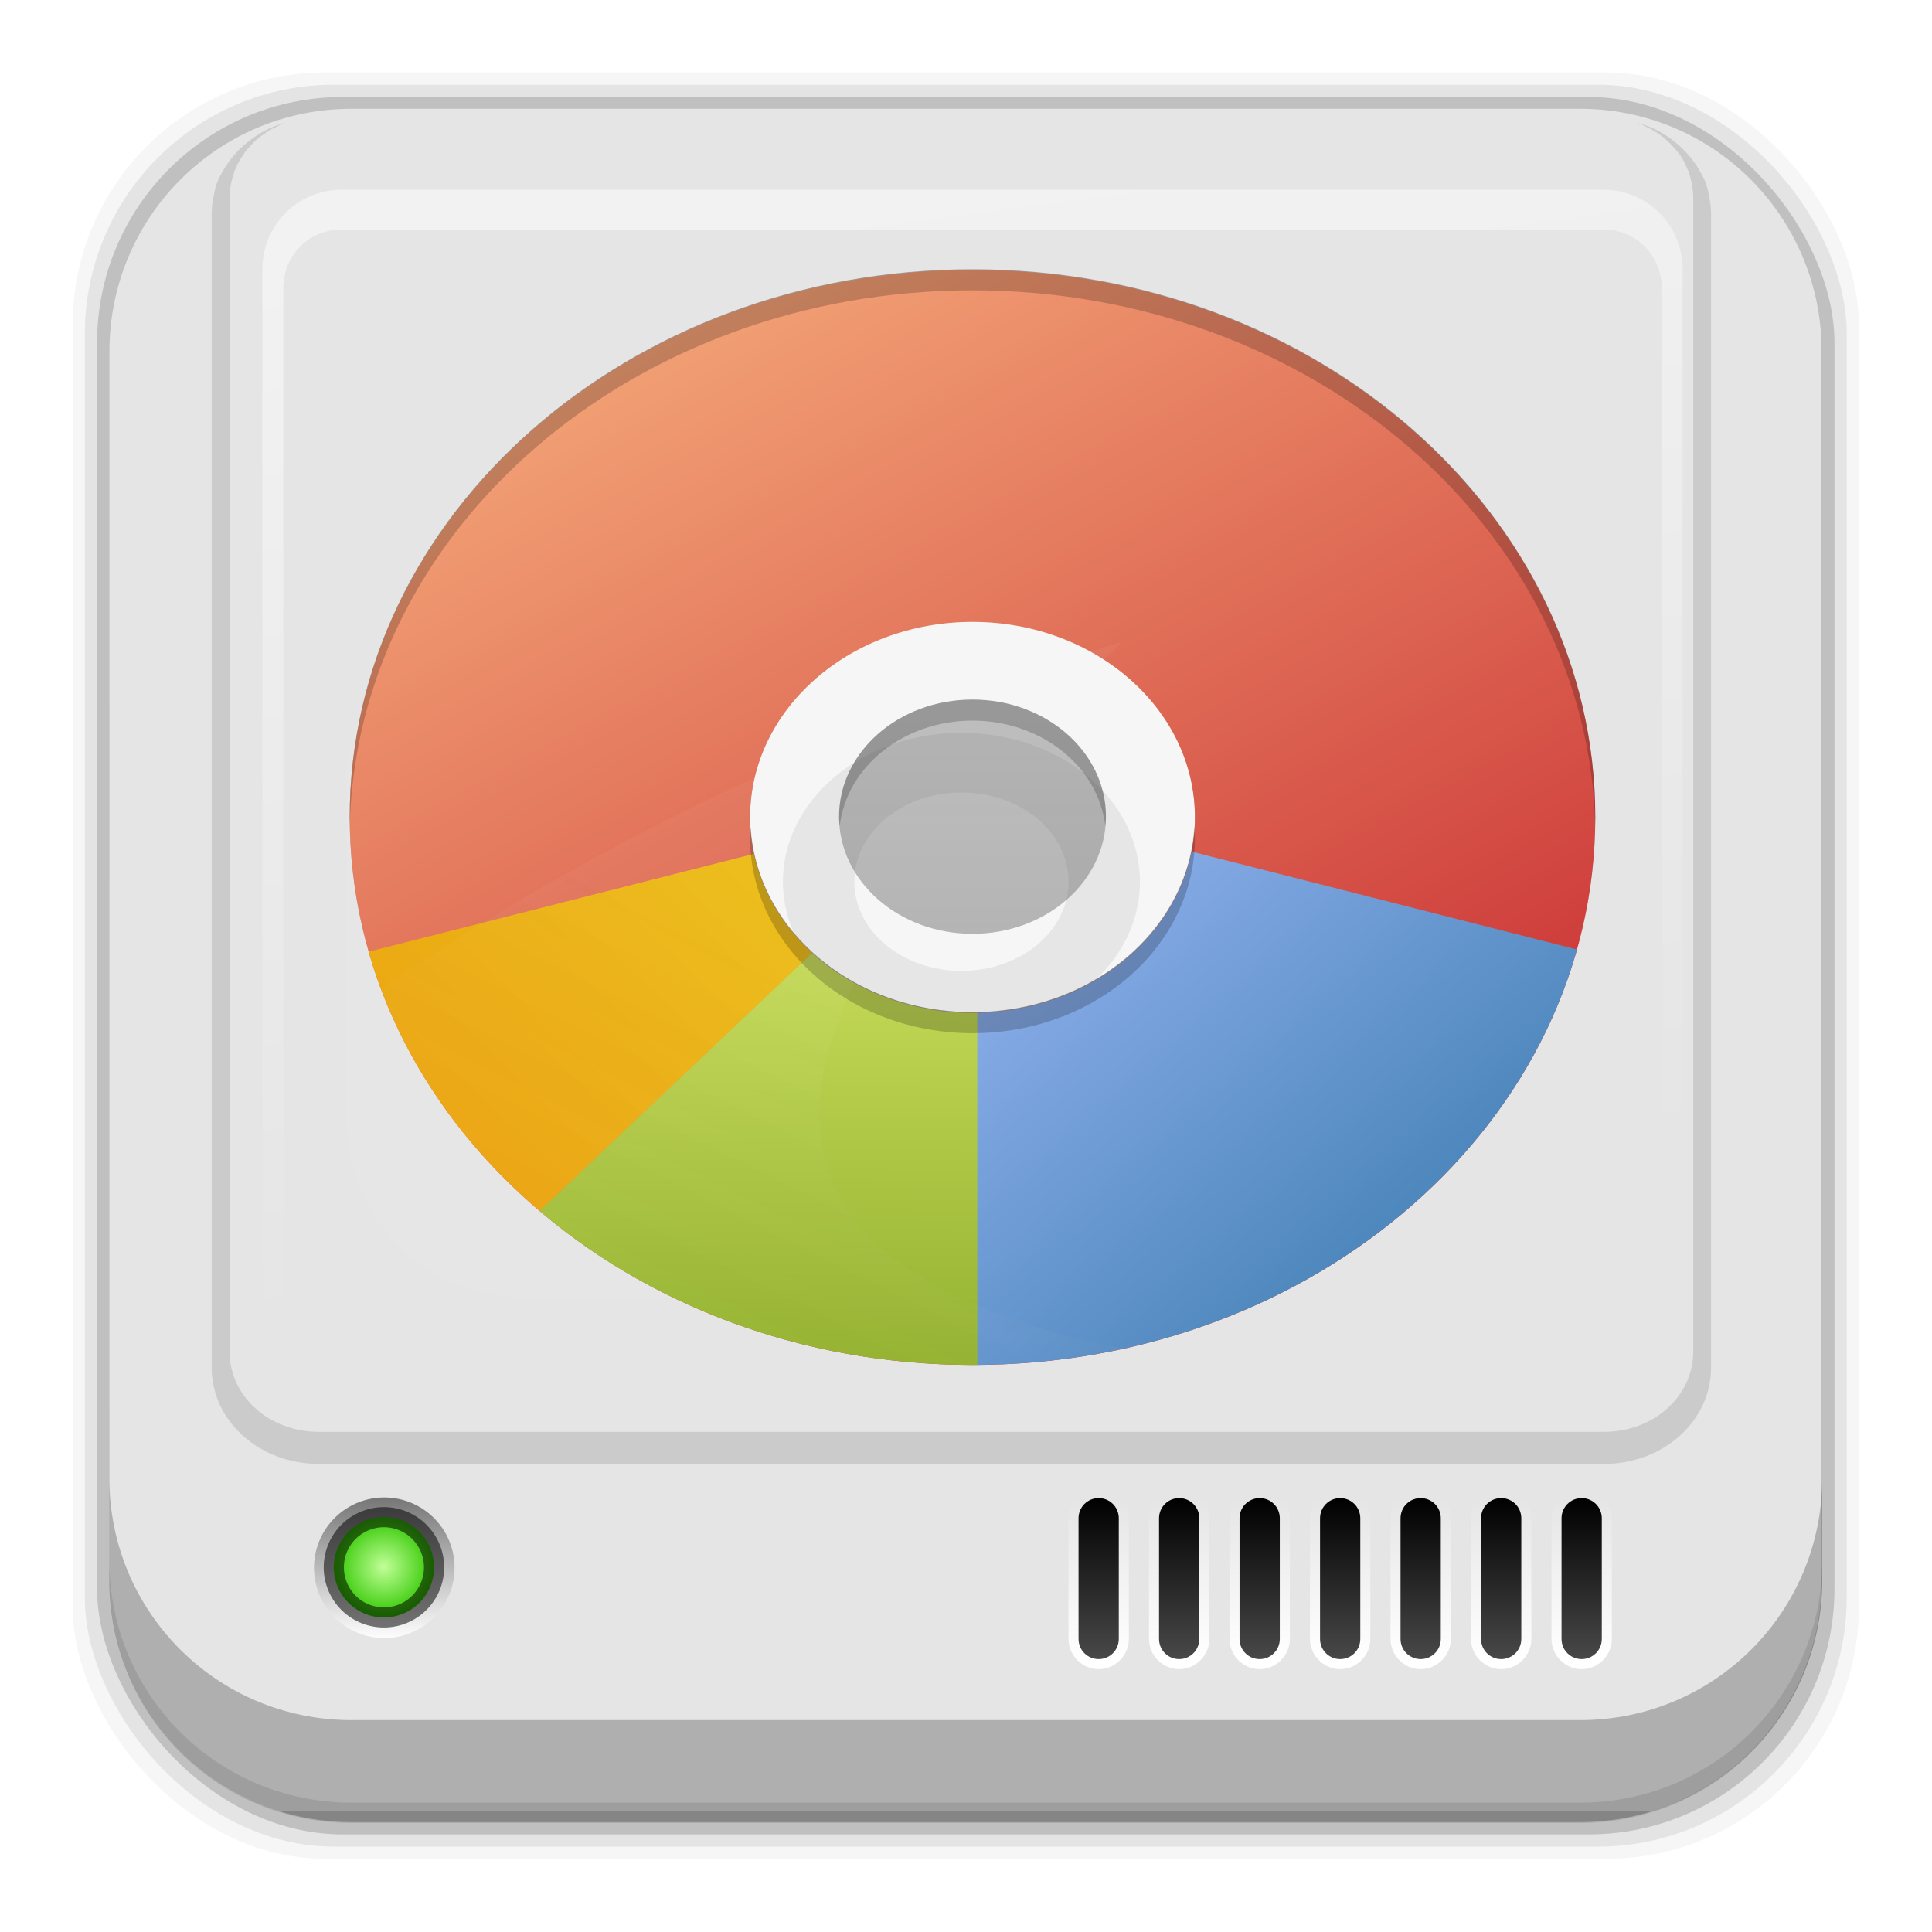 <?xml version="1.0" encoding="UTF-8" standalone="no"?>
<!-- Created with Inkscape (http://www.inkscape.org/) -->

<svg
   xmlns:dc="http://purl.org/dc/elements/1.1/"
   xmlns:cc="http://creativecommons.org/ns#"
   xmlns:rdf="http://www.w3.org/1999/02/22-rdf-syntax-ns#"
   xmlns:svg="http://www.w3.org/2000/svg"
   xmlns="http://www.w3.org/2000/svg"
   xmlns:xlink="http://www.w3.org/1999/xlink"
   xmlns:sodipodi="http://sodipodi.sourceforge.net/DTD/sodipodi-0.dtd"
   xmlns:inkscape="http://www.inkscape.org/namespaces/inkscape"
   id="svg2"
   height="96"
   width="96"
   version="1.1"
   inkscape:version="0.48.5 r10040"
   sodipodi:docname="gparted.svg">
  <sodipodi:namedview
     pagecolor="#ffffff"
     bordercolor="#666666"
     borderopacity="1"
     objecttolerance="10"
     gridtolerance="10"
     guidetolerance="10"
     inkscape:pageopacity="0"
     inkscape:pageshadow="2"
     inkscape:window-width="640"
     inkscape:window-height="480"
     id="namedview84719" />
  <defs
     id="defs4">
    <linearGradient
       id="linearGradient3700-0">
      <stop
         id="stop3702-2"
         stop-color="#70a83e"
         offset="0" />
      <stop
         id="stop3704-9"
         stop-color="#9fd058"
         offset="1" />
    </linearGradient>
    <linearGradient
       id="linearGradient4982"
       y2="5.988"
       xlink:href="#linearGradient3700-0"
       gradientUnits="userSpaceOnUse"
       x2="48"
       gradientTransform="translate(101.91 941.34)"
       y1="90"
       x1="48" />
    <linearGradient
       id="linearGradient3737-745">
      <stop
         id="stop3739-15"
         stop-color="#fff"
         offset="0" />
      <stop
         id="stop3741-983"
         stop-color="#fff"
         stop-opacity="0"
         offset="1" />
    </linearGradient>
    <filter
       id="filter3179"
       height="1.923"
       width="1.59"
       color-interpolation-filters="sRGB"
       y="-.462"
       x="-.295">
      <feGaussianBlur
         id="feGaussianBlur3181"
         stdDeviation="6.696" />
    </filter>
    <filter
       id="filter4030"
       height="1.399"
       width="1.37"
       color-interpolation-filters="sRGB"
       y="-.199"
       x="-.185">
      <feGaussianBlur
         id="feGaussianBlur4032"
         stdDeviation="4.32" />
    </filter>
    <linearGradient
       id="linearGradient3767-3">
      <stop
         id="stop3769-0"
         stop-color="#4d4d4d"
         stop-opacity=".707"
         offset="0" />
      <stop
         id="stop3771-1"
         stop-color="#4d4d4d"
         stop-opacity=".314"
         offset="1" />
    </linearGradient>
    <clipPath
       id="clipPath3246">
      <path
         id="path3248"
         opacity=".2"
         style="color:#000000"
         d="m48 113.14c-16.512 0-29.898 12.43-29.898 27.763s13.386 27.763 29.898 27.763 29.898-12.43 29.898-27.763-13.386-27.763-29.898-27.763zm0 17.852c5.897 0 10.678 4.434 10.678 9.911 0 5.476-4.781 9.911-10.678 9.911s-10.678-4.434-10.678-9.911c0-5.476 4.781-9.911 10.678-9.911z" />
    </clipPath>
    <clipPath
       id="clipPath3951-8">
      <path
         id="path3953-7"
         d="m-0.107 7.759c-0.408 0.408-0.406 1.073 0.011 1.49l9.794 9.795c0.417 0.417 1.082 0.42 1.49 0.011l11.789-11.789c0.408-0.409 0.406-1.073-0.011-1.491l-9.795-9.794c-0.417-0.417-1.082-0.42-1.49-0.011l-11.789 11.789z"
         fill="#fff" />
    </clipPath>
    <clipPath
       id="clipPath3306-6">
      <rect
         id="rect3308-1"
         rx="4"
         ry="4"
         height="60"
         width="72"
         y="12"
         x="12"
         fill="#fff" />
    </clipPath>
    <filter
       id="filter3642-5"
       height="1.36"
       width="1.245"
       color-interpolation-filters="sRGB"
       y="-.18"
       x="-.123">
      <feGaussianBlur
         id="feGaussianBlur3644-9"
         stdDeviation="3.178" />
    </filter>
    <linearGradient
       id="linearGradient29739"
       y2="88.011"
       gradientUnits="userSpaceOnUse"
       x2="67.071"
       gradientTransform="translate(-2.409 950.75)"
       y1="80"
       x1="67.071">
      <stop
         id="stop4227-2"
         offset="0" />
      <stop
         id="stop4229-1"
         stop-color="#484848"
         offset="1" />
    </linearGradient>
    <linearGradient
       id="linearGradient29742"
       y2="88.011"
       xlink:href="#linearGradient3737-745"
       gradientUnits="userSpaceOnUse"
       x2="67.071"
       gradientTransform="matrix(1 0 0 -1 -2.409 1118.8)"
       y1="80"
       x1="67.071" />
    <linearGradient
       id="linearGradient29760"
       y2="85.062"
       gradientUnits="userSpaceOnUse"
       x2="20.179"
       y1="85.062"
       x1="16">
      <stop
         id="stop3378-0"
         stop-color="#767676"
         offset="0" />
      <stop
         id="stop3380-1"
         stop-color="#fdfdfd"
         offset="1" />
    </linearGradient>
    <radialGradient
       id="radialGradient29762"
       gradientUnits="userSpaceOnUse"
       cy="85.062"
       cx="18.089"
       gradientTransform="matrix(1 0 0 1.004 0 -.364)"
       r="2.089">
      <stop
         id="stop3368-1"
         stop-color="#c1ff97"
         offset="0" />
      <stop
         id="stop3370-4"
         stop-color="#30c700"
         offset="1" />
    </radialGradient>
    <linearGradient
       id="linearGradient29818"
       y2="16"
       xlink:href="#linearGradient3767-3"
       gradientUnits="userSpaceOnUse"
       x2="56"
       gradientTransform="matrix(1.105 0 0 1.046 -4.725 950.9)"
       y1="72"
       x1="56" />
    <linearGradient
       id="linearGradient29833"
       y2="19.161"
       xlink:href="#linearGradient3737-745"
       gradientUnits="userSpaceOnUse"
       x2="48"
       gradientTransform="matrix(.98 0 0 -.989 1.275 1037)"
       y1="72"
       x1="41.042" />
    <linearGradient
       id="linearGradient29836"
       y2="60.151"
       gradientUnits="userSpaceOnUse"
       x2="78.93"
       gradientTransform="translate(0,100)"
       y1=".214"
       x1="44.325">
      <stop
         id="stop6701-0"
         stop-color="#f8b17e"
         offset="0" />
      <stop
         id="stop6295-4"
         stop-color="#c6262e"
         offset="1" />
    </linearGradient>
    <linearGradient
       id="linearGradient29838"
       y2="7.692"
       gradientUnits="userSpaceOnUse"
       x2="11"
       y1="7.692"
       x1="25.562">
      <stop
         id="stop3867-7"
         stop-color="#ec9013"
         offset="0" />
      <stop
         id="stop3869-2"
         stop-color="#ebc514"
         offset="1" />
    </linearGradient>
    <linearGradient
       id="linearGradient29840"
       y2="12.327"
       gradientUnits="userSpaceOnUse"
       x2="17.818"
       y1="7.255"
       x1="12.84">
      <stop
         id="stop6713-9-2"
         stop-color="#8badea"
         offset="0" />
      <stop
         id="stop6715-2-2"
         stop-color="#3b7caf"
         offset="1" />
    </linearGradient>
    <linearGradient
       id="linearGradient29842"
       y2="8.247"
       gradientUnits="userSpaceOnUse"
       x2="10.949"
       y1="8.394"
       x1="20.287">
      <stop
         id="stop6721-4-1"
         stop-color="#8cab2a"
         offset="0" />
      <stop
         id="stop6723-4-0"
         stop-color="#d7e866"
         offset="1" />
    </linearGradient>
    <linearGradient
       id="linearGradient29844"
       y2="65.73"
       gradientUnits="userSpaceOnUse"
       x2="13.649"
       y1="45.405"
       x1="24.452">
      <stop
         id="stop3222-9"
         stop-color="#fff"
         offset="0" />
      <stop
         id="stop3224-0"
         stop-color="#bfbfbf"
         stop-opacity="0"
         offset="1" />
    </linearGradient>
  </defs>
  <g
     id="layer1"
     transform="translate(0 -956.36)">
    <rect
       id="rect5261-6"
       fill-opacity=".039"
       ry="12.552"
       height="88.762"
       width="88.762"
       y="959.96"
       x="3.608" />
    <rect
       id="rect5259-9"
       fill-opacity=".078"
       ry="12.38"
       height="87.546"
       width="87.546"
       y="960.57"
       x="4.216" />
    <rect
       id="rect5257-5"
       fill-opacity=".157"
       ry="12.208"
       height="86.33"
       width="86.33"
       y="961.18"
       x="4.824" />
    <path
       id="rect2419"
       d="m17.469 5.406c-6.668 0-12.032 5.395-12.032 12.063l0.001 61.031c0 5.418 3.533 9.982 8.438 11.5h68.187c4.715-1.457 8.172-5.734 8.438-10.875v-62.281c-0.321-6.377-5.54-11.438-12-11.438l-61.031 0z"
       transform="translate(0 956.36)"
       fill="#e5e5e5" />
    <rect
       id="rect3873"
       rx="6"
       ry="6"
       height="84"
       width="84"
       display="none"
       y="947.34"
       x="107.91"
       fill="url(#linearGradient4982)" />
    <rect
       id="rect3880"
       rx="6"
       ry="6"
       height="84"
       width="84"
       display="none"
       y="947.34"
       x="107.91"
       fill="url(#linearGradient4982)" />
    <path
       id="rect5265-0"
       d="m5.432 1029.8v5.066c0 6.668 5.364 12.032 12.032 12.032h61.049c6.668 0 12.032-5.364 12.032-12.032v-5.066c0 6.668-5.364 12.032-12.032 12.032h-61.049c-6.668 0-12.032-5.364-12.032-12.032z"
       fill-opacity=".235" />
    <path
       id="path5252-0"
       d="m5.432 1033.9v1.013c0 6.668 5.364 12.032 12.032 12.032h61.049c6.668 0 12.032-5.364 12.032-12.032v-1.013c0 6.668-5.364 12.032-12.032 12.032h-61.049c-6.668 0-12.032-5.364-12.032-12.032z"
       fill-opacity=".098" />
    <path
       id="rect3728"
       opacity=".5"
       d="m15.84 1029.1c-2.948 0-5.322-2.132-5.322-4.78v-1.593-54.178-1.593c0-0.267 0.037-0.518 0.083-0.772 0.043-0.235 0.086-0.475 0.166-0.697 0.009-0.024 0.019-0.051 0.028-0.075 0.088-0.229 0.208-0.436 0.333-0.647 0.128-0.218 0.28-0.427 0.443-0.622 0.164-0.196 0.332-0.377 0.527-0.548 0.39-0.341 0.836-0.649 1.33-0.872 0.247-0.111 0.509-0.197 0.776-0.274-0.227 0.08-0.432 0.188-0.637 0.299h-0.028c-0.028 0.015-0.055 0.034-0.083 0.05-0.107 0.061-0.205 0.13-0.305 0.199-0.094 0.064-0.189 0.128-0.277 0.199-0.158 0.129-0.308 0.275-0.443 0.423-0.095 0.104-0.194 0.211-0.277 0.324-0.022 0.03-0.034 0.069-0.055 0.1-0.057 0.082-0.116 0.163-0.166 0.249-0.09 0.155-0.182 0.331-0.249 0.498-0.007 0.017-0.021 0.032-0.028 0.05-0.028 0.073-0.032 0.149-0.055 0.224-0.027 0.085-0.062 0.162-0.083 0.249-0.065 0.272-0.111 0.556-0.111 0.847v1.593 54.178 1.593c0 2.216 1.967 3.984 4.435 3.984h1.774 60.311 1.774c2.467 0 4.435-1.767 4.435-3.984v-1.593-54.178-1.593c0-0.29-0.046-0.574-0.111-0.847-0.039-0.165-0.078-0.317-0.139-0.473-0.007-0.017-0.021-0.033-0.028-0.05-0.056-0.138-0.123-0.293-0.194-0.423-0.037-0.066-0.07-0.135-0.111-0.199-0.048-0.077-0.112-0.15-0.166-0.224-0.083-0.112-0.182-0.22-0.277-0.324-0.127-0.139-0.269-0.277-0.416-0.398-0.01-0.01-0.018-0.017-0.028-0.025-0.123-0.1-0.253-0.187-0.388-0.274-0.091-0.058-0.181-0.122-0.277-0.174h-0.028c-0.206-0.111-0.41-0.219-0.637-0.299 0.267 0.077 0.529 0.163 0.776 0.274 0.494 0.223 0.94 0.53 1.33 0.872 0.195 0.171 0.363 0.352 0.527 0.548 0.164 0.196 0.315 0.405 0.443 0.622 0.124 0.211 0.245 0.418 0.333 0.647 0.009 0.025 0.019 0.05 0.028 0.075 0.08 0.222 0.123 0.462 0.166 0.697 0.046 0.253 0.083 0.505 0.083 0.772v1.593 54.178 1.593c0 2.648-2.373 4.78-5.322 4.78h-63.859z"
       fill="#b3b3b3" />
    <g
       id="g3318"
       transform="translate(-.408 950.75)">
      <path
         id="path3374"
         d="m20.179 85.062a2.089 2.098 0 1 1 -4.179 0 2.089 2.098 0 1 1 4.179 0z"
         transform="matrix(0 1.671 1.664 0 -122.04 53.283)"
         fill="url(#linearGradient29760)" />
      <path
         id="path3364"
         d="m20.179 85.062a2.089 2.098 0 1 1 -4.179 0 2.089 2.098 0 1 1 4.179 0z"
         stroke-opacity=".532"
         transform="matrix(1.192 0 0 1.187 -2.077 -17.48)"
         stroke="#000"
         stroke-linecap="square"
         stroke-width=".841"
         fill="url(#radialGradient29762)" />
    </g>
    <path
       id="path4237"
       d="m54.592 1039.3c-0.818 0-1.5-0.682-1.5-1.5v-6c0-0.818 0.682-1.5 1.5-1.5s1.5 0.682 1.5 1.5v6c0 0.818-0.682 1.5-1.5 1.5zm4 0c-0.818 0-1.5-0.682-1.5-1.5v-6c0-0.818 0.682-1.5 1.5-1.5s1.5 0.682 1.5 1.5v6c0 0.818-0.682 1.5-1.5 1.5zm4 0c-0.818 0-1.5-0.682-1.5-1.5v-6c0-0.818 0.682-1.5 1.5-1.5s1.5 0.682 1.5 1.5v6c0 0.818-0.682 1.5-1.5 1.5zm4 0c-0.818 0-1.5-0.682-1.5-1.5v-6c0-0.818 0.682-1.5 1.5-1.5s1.5 0.682 1.5 1.5v6c0 0.818-0.682 1.5-1.5 1.5zm4 0c-0.818 0-1.5-0.682-1.5-1.5v-6c0-0.818 0.682-1.5 1.5-1.5s1.5 0.682 1.5 1.5v6c0 0.818-0.682 1.5-1.5 1.5zm4 0c-0.818 0-1.5-0.682-1.5-1.5v-6c0-0.818 0.682-1.5 1.5-1.5s1.5 0.682 1.5 1.5v6c0 0.818-0.682 1.5-1.5 1.5zm4 0c-0.818 0-1.5-0.682-1.5-1.5v-6c0-0.818 0.682-1.5 1.5-1.5s1.5 0.682 1.5 1.5v6c0 0.818-0.682 1.5-1.5 1.5z"
       fill="url(#linearGradient29742)" />
    <path
       id="rect4210"
       d="m54.592 1030.8c-0.554 0-1 0.446-1 1v6c0 0.554 0.446 1 1 1s1-0.446 1-1v-6c0-0.554-0.446-1-1-1zm4 0c-0.554 0-1 0.446-1 1v6c0 0.554 0.446 1 1 1s1-0.446 1-1v-6c0-0.554-0.446-1-1-1zm4 0c-0.554 0-1 0.446-1 1v6c0 0.554 0.446 1 1 1s1-0.446 1-1v-6c0-0.554-0.446-1-1-1zm4 0c-0.554 0-1 0.446-1 1v6c0 0.554 0.446 1 1 1s1-0.446 1-1v-6c0-0.554-0.446-1-1-1zm4 0c-0.554 0-1 0.446-1 1v6c0 0.554 0.446 1 1 1s1-0.446 1-1v-6c0-0.554-0.446-1-1-1zm4 0c-0.554 0-1 0.446-1 1v6c0 0.554 0.446 1 1 1s1-0.446 1-1v-6c0-0.554-0.446-1-1-1zm4 0c-0.554 0-1 0.446-1 1v6c0 0.554 0.446 1 1 1s1-0.446 1-1v-6c0-0.554-0.446-1-1-1z"
       fill="url(#linearGradient29739)" />
    <rect
       id="rect2399"
       opacity=".15"
       rx="9"
       ry="9"
       transform="matrix(.977 0 0 -.997 4.189 1034.7)"
       filter="url(#filter3179)"
       width="54.464"
       y="13.888"
       x="13.306"
       height="34.821"
       fill="#fff" />
    <path
       id="rect3490"
       opacity=".5"
       d="m16.957 1025.1c-2.172 0-3.921-1.764-3.921-3.954v-51.403c0-2.191 1.749-3.954 3.921-3.954h62.731c2.172 0 3.921 1.764 3.921 3.954v51.403c0 2.191-1.749 3.954-3.921 3.954h-62.731zm0-0.123h62.731c1.607 0 2.879-1.283 2.879-2.904v-51.403c0-1.621-1.272-2.904-2.879-2.904h-62.731c-1.607 0-2.879 1.283-2.879 2.904v51.403c0 1.621 1.272 2.904 2.879 2.904z"
       fill="url(#linearGradient29833)" />
    <path
       id="path4028"
       opacity=".8"
       style="color:#000000"
       d="m51.592 964.25c-15.464 0-28 11.641-28 26s12.536 26 28 26 28-11.641 28-26-12.536-26-28-26zm0 16.719c5.523 0 10 4.153 10 9.281 0 5.128-4.477 9.281-10 9.281s-10-4.153-10-9.281c0-5.128 4.477-9.281 10-9.281zm0 3.719c-3.314 0-6 2.485-6 5.562 0 3.077 2.686 5.562 6 5.562s6-2.486 6-5.562c0-3.077-2.686-5.562-6-5.562z"
       transform="matrix(.887 0 0 -.797 2.011 1789.4)"
       filter="url(#filter4030)"
       fill="#fff" />
    <path
       id="path3235"
       opacity=".7"
       style="color:#000000"
       d="m48.323 969.74c-17.09 0-30.945 12.179-30.945 27.202s13.854 27.202 30.945 27.202c17.09 0 30.945-12.178 30.945-27.202 0-15.023-13.854-27.202-30.945-27.202zm0 17.491c6.104 0 11.052 4.345 11.052 9.71 0 5.365-4.948 9.71-11.052 9.71-6.104 0-11.052-4.345-11.052-9.71 0-5.365 4.948-9.71 11.052-9.71zm0 3.891c-3.662 0-6.631 2.6-6.631 5.819 0 3.219 2.969 5.82 6.631 5.82s6.631-2.6 6.631-5.82c0-3.219-2.969-5.819-6.631-5.819z"
       fill="url(#linearGradient29818)" />
    <g
       id="g3286"
       transform="matrix(1.035 0 0 .98 -1.357 858.89)"
       clip-path="url(#clipPath3246)">
      <path
         id="rect3519-4"
         d="m15.125 111c-2.278 0-4.125 1.86-4.125 4.19v54.625c0 2.32 1.847 4.18 4.125 4.18h65.75c2.278 0 4.125-1.86 4.125-4.19v-54.625c0-2.32-1.847-4.18-4.125-4.18h-65.75z"
         fill="url(#linearGradient29836)" />
      <g
         id="g3873-9"
         clip-path="url(#clipPath3951-8)"
         transform="matrix(2.789 2.789 -2.789 2.789 37.06 89.662)">
        <path
           id="path3841-0"
           d="m25.562 7a14.562 9 0 0 1 -1.951 4.5l-12.611-4.5z"
           transform="matrix(0 .893 -1.444 -2.2377e-8 21.111 -2.82)"
           fill="url(#linearGradient29838)" />
        <path
           id="path3845-9"
           d="m25.562 7a14.562 9 0 0 1 -10.793 8.693l-3.769-8.693z"
           transform="matrix(.773 -.446 .722 1.251 -2.56 3.154)"
           fill="url(#linearGradient29840)" />
        <path
           id="path3847-1"
           d="m25.562 7a14.562 9 0 0 1 -4.265 6.364l-10.297-6.364z"
           transform="matrix(.631 .631 -1.021 1.021 11.206 -7.093)"
           fill="url(#linearGradient29842)" />
      </g>
      <path
         id="path3295-7"
         opacity=".2"
         filter="url(#filter3642-5)"
         d="m64.467 70.746c-31.605-1.483-35.941-11.416-14.842-33.81-23.873 7.552-35.167 18.171-43.557 25.412-8.911 7.758-0.529 17.769 9.273 16.938 10.159-0.007 41.021-1.879 49.126-8.54z"
         clip-path="url(#clipPath3306-6)"
         fill-rule="evenodd"
         transform="matrix(1.117 0 0 1.117 -.267 90.753)"
         fill="url(#linearGradient29844)" />
    </g>
    <path
       id="path4043"
       opacity=".05"
       style="color:#000000"
       d="m48.323 969.74c-17.09 0-30.945 12.179-30.945 27.202s13.854 27.202 30.945 27.202c17.09 0 30.945-12.178 30.945-27.202 0-15.023-13.854-27.202-30.945-27.202zm0 1.079c16.52 0 29.805 11.725 29.805 26.123 0 14.397-13.285 26.122-29.805 26.122s-29.805-11.725-29.805-26.122 13.285-26.123 29.805-26.123zm0 15.334c-6.673 0-12.191 4.798-12.191 10.789s5.518 10.789 12.191 10.789c6.673 0 12.191-4.798 12.191-10.789 0-5.991-5.518-10.789-12.191-10.789zm0 1.079c6.104 0 11.052 4.345 11.052 9.71 0 5.365-4.948 9.71-11.052 9.71-6.104 0-11.052-4.345-11.052-9.71 0-5.365 4.948-9.71 11.052-9.71zm0 3.891c-3.662 0-6.631 2.6-6.631 5.819 0 3.219 2.969 5.82 6.631 5.82s6.631-2.6 6.631-5.82c0-3.219-2.969-5.819-6.631-5.819zm0 1.079c3.094 0 5.491 2.147 5.491 4.741s-2.397 4.741-5.491 4.741c-3.094 0-5.491-2.147-5.491-4.741s2.397-4.741 5.491-4.741z"
       fill="url(#linearGradient29818)" />
    <path
       id="path4034"
       opacity=".2"
       style="color:#000000"
       d="m48.323 969.74c-17.09 0-30.945 12.179-30.945 27.202 0 0.175-0.003 0.349 0 0.523 0.317-14.782 14.053-26.678 30.945-26.678s30.628 11.897 30.945 26.678c0.003-0.174 0-0.349 0-0.523 0-15.023-13.854-27.202-30.945-27.202zm0 21.382c-3.662 0-6.631 2.6-6.631 5.819 0 0.157 0.021 0.304 0.035 0.458 0.34-2.938 3.163-5.231 6.596-5.231s6.257 2.293 6.596 5.231c0.014-0.154 0.035-0.301 0.035-0.458 0-3.219-2.969-5.819-6.631-5.819zm-11.017 6.343c-0.011 0.176-0.035 0.344-0.035 0.523 0 5.365 4.948 9.71 11.052 9.71 6.104 0 11.052-4.345 11.052-9.71 0-0.179-0.024-0.347-0.035-0.523-0.315 5.117-5.117 9.187-11.017 9.187s-10.702-4.07-11.017-9.187z" />
  </g>
</svg>
